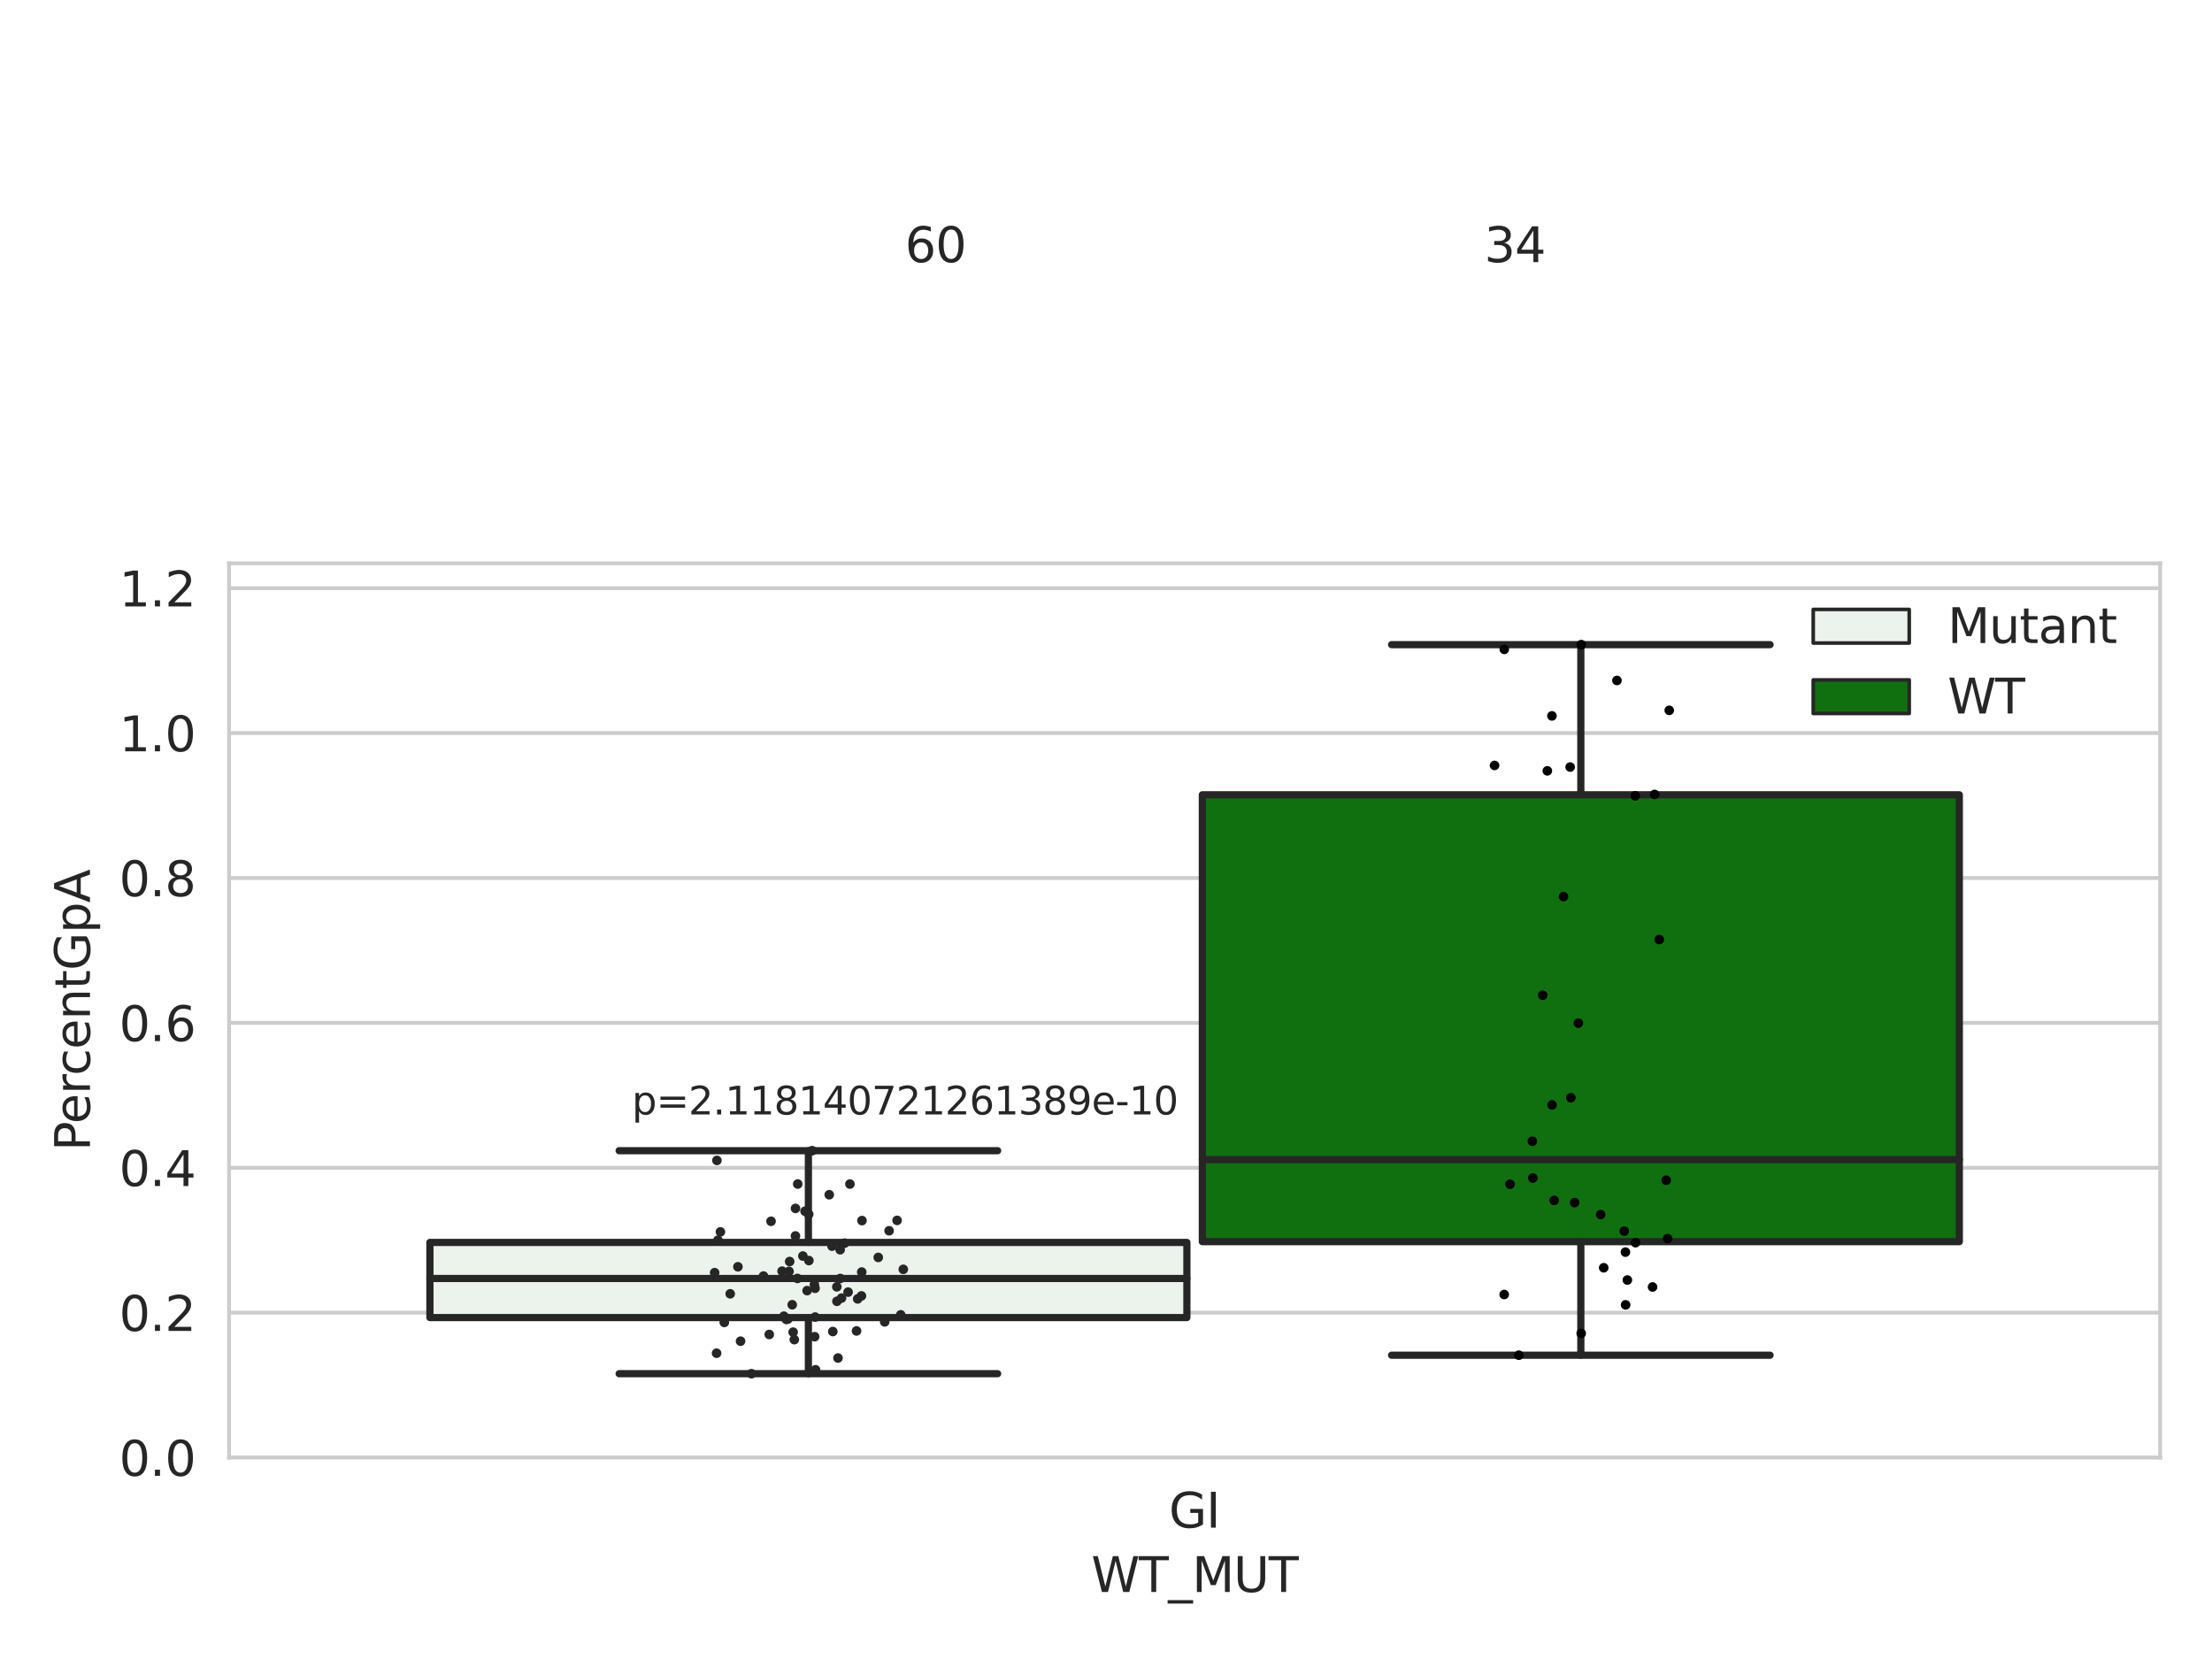 <?xml version="1.0" encoding="utf-8" standalone="no"?>
<!DOCTYPE svg PUBLIC "-//W3C//DTD SVG 1.1//EN"
  "http://www.w3.org/Graphics/SVG/1.1/DTD/svg11.dtd">
<svg xmlns:xlink="http://www.w3.org/1999/xlink" width="460.8pt" height="345.6pt" viewBox="0 0 460.8 345.6" xmlns="http://www.w3.org/2000/svg" version="1.1">
 <defs>
  <style type="text/css">*{stroke-linejoin: round; stroke-linecap: butt}</style>
 </defs>
 <g id="figure_1">
  <g id="patch_1">
   <path d="M 0 345.6 
L 460.8 345.6 
L 460.8 0 
L 0 0 
z
" style="fill: #ffffff"/>
  </g>
  <g id="axes_1">
   <g id="patch_2">
    <path d="M 47.72 303.64 
L 450 303.64 
L 450 117.356 
L 47.72 117.356 
z
" style="fill: #ffffff"/>
   </g>
   <g id="matplotlib.axis_1">
    <g id="xtick_1">
     <g id="text_1">
      <!-- GI -->
      <g style="fill: #262626" transform="translate(243.511 318.238) scale(0.1 -0.1)">
       <defs>
        <path id="DejaVuSans-47" d="M 3809 666 
L 3809 1919 
L 2778 1919 
L 2778 2438 
L 4434 2438 
L 4434 434 
Q 4069 175 3628 42 
Q 3188 -91 2688 -91 
Q 1594 -91 976 548 
Q 359 1188 359 2328 
Q 359 3472 976 4111 
Q 1594 4750 2688 4750 
Q 3144 4750 3555 4637 
Q 3966 4525 4313 4306 
L 4313 3634 
Q 3963 3931 3569 4081 
Q 3175 4231 2741 4231 
Q 1884 4231 1454 3753 
Q 1025 3275 1025 2328 
Q 1025 1384 1454 906 
Q 1884 428 2741 428 
Q 3075 428 3337 486 
Q 3600 544 3809 666 
z
" transform="scale(0.016)"/>
        <path id="DejaVuSans-49" d="M 628 4666 
L 1259 4666 
L 1259 0 
L 628 0 
L 628 4666 
z
" transform="scale(0.016)"/>
       </defs>
       <use xlink:href="#DejaVuSans-47"/>
       <use xlink:href="#DejaVuSans-49" x="77.49"/>
      </g>
     </g>
    </g>
    <g id="text_2">
     <!-- WT_MUT -->
     <g style="fill: #262626" transform="translate(227.335 331.638) scale(0.1 -0.1)">
      <defs>
       <path id="DejaVuSans-57" d="M 213 4666 
L 850 4666 
L 1831 722 
L 2809 4666 
L 3519 4666 
L 4500 722 
L 5478 4666 
L 6119 4666 
L 4947 0 
L 4153 0 
L 3169 4050 
L 2175 0 
L 1381 0 
L 213 4666 
z
" transform="scale(0.016)"/>
       <path id="DejaVuSans-54" d="M -19 4666 
L 3928 4666 
L 3928 4134 
L 2272 4134 
L 2272 0 
L 1638 0 
L 1638 4134 
L -19 4134 
L -19 4666 
z
" transform="scale(0.016)"/>
       <path id="DejaVuSans-5f" d="M 3263 -1063 
L 3263 -1509 
L -63 -1509 
L -63 -1063 
L 3263 -1063 
z
" transform="scale(0.016)"/>
       <path id="DejaVuSans-4d" d="M 628 4666 
L 1569 4666 
L 2759 1491 
L 3956 4666 
L 4897 4666 
L 4897 0 
L 4281 0 
L 4281 4097 
L 3078 897 
L 2444 897 
L 1241 4097 
L 1241 0 
L 628 0 
L 628 4666 
z
" transform="scale(0.016)"/>
       <path id="DejaVuSans-55" d="M 556 4666 
L 1191 4666 
L 1191 1831 
Q 1191 1081 1462 751 
Q 1734 422 2344 422 
Q 2950 422 3222 751 
Q 3494 1081 3494 1831 
L 3494 4666 
L 4128 4666 
L 4128 1753 
Q 4128 841 3676 375 
Q 3225 -91 2344 -91 
Q 1459 -91 1007 375 
Q 556 841 556 1753 
L 556 4666 
z
" transform="scale(0.016)"/>
      </defs>
      <use xlink:href="#DejaVuSans-57"/>
      <use xlink:href="#DejaVuSans-54" x="98.877"/>
      <use xlink:href="#DejaVuSans-5f" x="159.961"/>
      <use xlink:href="#DejaVuSans-4d" x="209.961"/>
      <use xlink:href="#DejaVuSans-55" x="296.24"/>
      <use xlink:href="#DejaVuSans-54" x="369.434"/>
     </g>
    </g>
   </g>
   <g id="matplotlib.axis_2">
    <g id="ytick_1">
     <g id="line2d_1">
      <path d="M 47.72 303.64 
L 450 303.64 
" clip-path="url(#p2ef8674135)" style="fill: none; stroke: #cccccc; stroke-width: 0.8; stroke-linecap: round"/>
     </g>
     <g id="text_3">
      <!-- 0.0 -->
      <g style="fill: #262626" transform="translate(24.817 307.439) scale(0.1 -0.1)">
       <defs>
        <path id="DejaVuSans-30" d="M 2034 4250 
Q 1547 4250 1301 3770 
Q 1056 3291 1056 2328 
Q 1056 1369 1301 889 
Q 1547 409 2034 409 
Q 2525 409 2770 889 
Q 3016 1369 3016 2328 
Q 3016 3291 2770 3770 
Q 2525 4250 2034 4250 
z
M 2034 4750 
Q 2819 4750 3233 4129 
Q 3647 3509 3647 2328 
Q 3647 1150 3233 529 
Q 2819 -91 2034 -91 
Q 1250 -91 836 529 
Q 422 1150 422 2328 
Q 422 3509 836 4129 
Q 1250 4750 2034 4750 
z
" transform="scale(0.016)"/>
        <path id="DejaVuSans-2e" d="M 684 794 
L 1344 794 
L 1344 0 
L 684 0 
L 684 794 
z
" transform="scale(0.016)"/>
       </defs>
       <use xlink:href="#DejaVuSans-30"/>
       <use xlink:href="#DejaVuSans-2e" x="63.623"/>
       <use xlink:href="#DejaVuSans-30" x="95.41"/>
      </g>
     </g>
    </g>
    <g id="ytick_2">
     <g id="line2d_2">
      <path d="M 47.72 273.455 
L 450 273.455 
" clip-path="url(#p2ef8674135)" style="fill: none; stroke: #cccccc; stroke-width: 0.8; stroke-linecap: round"/>
     </g>
     <g id="text_4">
      <!-- 0.2 -->
      <g style="fill: #262626" transform="translate(24.817 277.254) scale(0.1 -0.1)">
       <defs>
        <path id="DejaVuSans-32" d="M 1228 531 
L 3431 531 
L 3431 0 
L 469 0 
L 469 531 
Q 828 903 1448 1529 
Q 2069 2156 2228 2338 
Q 2531 2678 2651 2914 
Q 2772 3150 2772 3378 
Q 2772 3750 2511 3984 
Q 2250 4219 1831 4219 
Q 1534 4219 1204 4116 
Q 875 4013 500 3803 
L 500 4441 
Q 881 4594 1212 4672 
Q 1544 4750 1819 4750 
Q 2544 4750 2975 4387 
Q 3406 4025 3406 3419 
Q 3406 3131 3298 2873 
Q 3191 2616 2906 2266 
Q 2828 2175 2409 1742 
Q 1991 1309 1228 531 
z
" transform="scale(0.016)"/>
       </defs>
       <use xlink:href="#DejaVuSans-30"/>
       <use xlink:href="#DejaVuSans-2e" x="63.623"/>
       <use xlink:href="#DejaVuSans-32" x="95.41"/>
      </g>
     </g>
    </g>
    <g id="ytick_3">
     <g id="line2d_3">
      <path d="M 47.72 243.269 
L 450 243.269 
" clip-path="url(#p2ef8674135)" style="fill: none; stroke: #cccccc; stroke-width: 0.8; stroke-linecap: round"/>
     </g>
     <g id="text_5">
      <!-- 0.4 -->
      <g style="fill: #262626" transform="translate(24.817 247.069) scale(0.1 -0.1)">
       <defs>
        <path id="DejaVuSans-34" d="M 2419 4116 
L 825 1625 
L 2419 1625 
L 2419 4116 
z
M 2253 4666 
L 3047 4666 
L 3047 1625 
L 3713 1625 
L 3713 1100 
L 3047 1100 
L 3047 0 
L 2419 0 
L 2419 1100 
L 313 1100 
L 313 1709 
L 2253 4666 
z
" transform="scale(0.016)"/>
       </defs>
       <use xlink:href="#DejaVuSans-30"/>
       <use xlink:href="#DejaVuSans-2e" x="63.623"/>
       <use xlink:href="#DejaVuSans-34" x="95.41"/>
      </g>
     </g>
    </g>
    <g id="ytick_4">
     <g id="line2d_4">
      <path d="M 47.72 213.084 
L 450 213.084 
" clip-path="url(#p2ef8674135)" style="fill: none; stroke: #cccccc; stroke-width: 0.8; stroke-linecap: round"/>
     </g>
     <g id="text_6">
      <!-- 0.6 -->
      <g style="fill: #262626" transform="translate(24.817 216.883) scale(0.1 -0.1)">
       <defs>
        <path id="DejaVuSans-36" d="M 2113 2584 
Q 1688 2584 1439 2293 
Q 1191 2003 1191 1497 
Q 1191 994 1439 701 
Q 1688 409 2113 409 
Q 2538 409 2786 701 
Q 3034 994 3034 1497 
Q 3034 2003 2786 2293 
Q 2538 2584 2113 2584 
z
M 3366 4563 
L 3366 3988 
Q 3128 4100 2886 4159 
Q 2644 4219 2406 4219 
Q 1781 4219 1451 3797 
Q 1122 3375 1075 2522 
Q 1259 2794 1537 2939 
Q 1816 3084 2150 3084 
Q 2853 3084 3261 2657 
Q 3669 2231 3669 1497 
Q 3669 778 3244 343 
Q 2819 -91 2113 -91 
Q 1303 -91 875 529 
Q 447 1150 447 2328 
Q 447 3434 972 4092 
Q 1497 4750 2381 4750 
Q 2619 4750 2861 4703 
Q 3103 4656 3366 4563 
z
" transform="scale(0.016)"/>
       </defs>
       <use xlink:href="#DejaVuSans-30"/>
       <use xlink:href="#DejaVuSans-2e" x="63.623"/>
       <use xlink:href="#DejaVuSans-36" x="95.41"/>
      </g>
     </g>
    </g>
    <g id="ytick_5">
     <g id="line2d_5">
      <path d="M 47.72 182.899 
L 450 182.899 
" clip-path="url(#p2ef8674135)" style="fill: none; stroke: #cccccc; stroke-width: 0.8; stroke-linecap: round"/>
     </g>
     <g id="text_7">
      <!-- 0.8 -->
      <g style="fill: #262626" transform="translate(24.817 186.698) scale(0.1 -0.1)">
       <defs>
        <path id="DejaVuSans-38" d="M 2034 2216 
Q 1584 2216 1326 1975 
Q 1069 1734 1069 1313 
Q 1069 891 1326 650 
Q 1584 409 2034 409 
Q 2484 409 2743 651 
Q 3003 894 3003 1313 
Q 3003 1734 2745 1975 
Q 2488 2216 2034 2216 
z
M 1403 2484 
Q 997 2584 770 2862 
Q 544 3141 544 3541 
Q 544 4100 942 4425 
Q 1341 4750 2034 4750 
Q 2731 4750 3128 4425 
Q 3525 4100 3525 3541 
Q 3525 3141 3298 2862 
Q 3072 2584 2669 2484 
Q 3125 2378 3379 2068 
Q 3634 1759 3634 1313 
Q 3634 634 3220 271 
Q 2806 -91 2034 -91 
Q 1263 -91 848 271 
Q 434 634 434 1313 
Q 434 1759 690 2068 
Q 947 2378 1403 2484 
z
M 1172 3481 
Q 1172 3119 1398 2916 
Q 1625 2713 2034 2713 
Q 2441 2713 2670 2916 
Q 2900 3119 2900 3481 
Q 2900 3844 2670 4047 
Q 2441 4250 2034 4250 
Q 1625 4250 1398 4047 
Q 1172 3844 1172 3481 
z
" transform="scale(0.016)"/>
       </defs>
       <use xlink:href="#DejaVuSans-30"/>
       <use xlink:href="#DejaVuSans-2e" x="63.623"/>
       <use xlink:href="#DejaVuSans-38" x="95.41"/>
      </g>
     </g>
    </g>
    <g id="ytick_6">
     <g id="line2d_6">
      <path d="M 47.72 152.713 
L 450 152.713 
" clip-path="url(#p2ef8674135)" style="fill: none; stroke: #cccccc; stroke-width: 0.8; stroke-linecap: round"/>
     </g>
     <g id="text_8">
      <!-- 1.0 -->
      <g style="fill: #262626" transform="translate(24.817 156.513) scale(0.1 -0.1)">
       <defs>
        <path id="DejaVuSans-31" d="M 794 531 
L 1825 531 
L 1825 4091 
L 703 3866 
L 703 4441 
L 1819 4666 
L 2450 4666 
L 2450 531 
L 3481 531 
L 3481 0 
L 794 0 
L 794 531 
z
" transform="scale(0.016)"/>
       </defs>
       <use xlink:href="#DejaVuSans-31"/>
       <use xlink:href="#DejaVuSans-2e" x="63.623"/>
       <use xlink:href="#DejaVuSans-30" x="95.41"/>
      </g>
     </g>
    </g>
    <g id="ytick_7">
     <g id="line2d_7">
      <path d="M 47.72 122.528 
L 450 122.528 
" clip-path="url(#p2ef8674135)" style="fill: none; stroke: #cccccc; stroke-width: 0.8; stroke-linecap: round"/>
     </g>
     <g id="text_9">
      <!-- 1.2 -->
      <g style="fill: #262626" transform="translate(24.817 126.327) scale(0.1 -0.1)">
       <use xlink:href="#DejaVuSans-31"/>
       <use xlink:href="#DejaVuSans-2e" x="63.623"/>
       <use xlink:href="#DejaVuSans-32" x="95.41"/>
      </g>
     </g>
    </g>
    <g id="text_10">
     <!-- PercentGpA -->
     <g style="fill: #262626" transform="translate(18.737 239.775) rotate(-90) scale(0.1 -0.1)">
      <defs>
       <path id="DejaVuSans-50" d="M 1259 4147 
L 1259 2394 
L 2053 2394 
Q 2494 2394 2734 2622 
Q 2975 2850 2975 3272 
Q 2975 3691 2734 3919 
Q 2494 4147 2053 4147 
L 1259 4147 
z
M 628 4666 
L 2053 4666 
Q 2838 4666 3239 4311 
Q 3641 3956 3641 3272 
Q 3641 2581 3239 2228 
Q 2838 1875 2053 1875 
L 1259 1875 
L 1259 0 
L 628 0 
L 628 4666 
z
" transform="scale(0.016)"/>
       <path id="DejaVuSans-65" d="M 3597 1894 
L 3597 1613 
L 953 1613 
Q 991 1019 1311 708 
Q 1631 397 2203 397 
Q 2534 397 2845 478 
Q 3156 559 3463 722 
L 3463 178 
Q 3153 47 2828 -22 
Q 2503 -91 2169 -91 
Q 1331 -91 842 396 
Q 353 884 353 1716 
Q 353 2575 817 3079 
Q 1281 3584 2069 3584 
Q 2775 3584 3186 3129 
Q 3597 2675 3597 1894 
z
M 3022 2063 
Q 3016 2534 2758 2815 
Q 2500 3097 2075 3097 
Q 1594 3097 1305 2825 
Q 1016 2553 972 2059 
L 3022 2063 
z
" transform="scale(0.016)"/>
       <path id="DejaVuSans-72" d="M 2631 2963 
Q 2534 3019 2420 3045 
Q 2306 3072 2169 3072 
Q 1681 3072 1420 2755 
Q 1159 2438 1159 1844 
L 1159 0 
L 581 0 
L 581 3500 
L 1159 3500 
L 1159 2956 
Q 1341 3275 1631 3429 
Q 1922 3584 2338 3584 
Q 2397 3584 2469 3576 
Q 2541 3569 2628 3553 
L 2631 2963 
z
" transform="scale(0.016)"/>
       <path id="DejaVuSans-63" d="M 3122 3366 
L 3122 2828 
Q 2878 2963 2633 3030 
Q 2388 3097 2138 3097 
Q 1578 3097 1268 2742 
Q 959 2388 959 1747 
Q 959 1106 1268 751 
Q 1578 397 2138 397 
Q 2388 397 2633 464 
Q 2878 531 3122 666 
L 3122 134 
Q 2881 22 2623 -34 
Q 2366 -91 2075 -91 
Q 1284 -91 818 406 
Q 353 903 353 1747 
Q 353 2603 823 3093 
Q 1294 3584 2113 3584 
Q 2378 3584 2631 3529 
Q 2884 3475 3122 3366 
z
" transform="scale(0.016)"/>
       <path id="DejaVuSans-6e" d="M 3513 2113 
L 3513 0 
L 2938 0 
L 2938 2094 
Q 2938 2591 2744 2837 
Q 2550 3084 2163 3084 
Q 1697 3084 1428 2787 
Q 1159 2491 1159 1978 
L 1159 0 
L 581 0 
L 581 3500 
L 1159 3500 
L 1159 2956 
Q 1366 3272 1645 3428 
Q 1925 3584 2291 3584 
Q 2894 3584 3203 3211 
Q 3513 2838 3513 2113 
z
" transform="scale(0.016)"/>
       <path id="DejaVuSans-74" d="M 1172 4494 
L 1172 3500 
L 2356 3500 
L 2356 3053 
L 1172 3053 
L 1172 1153 
Q 1172 725 1289 603 
Q 1406 481 1766 481 
L 2356 481 
L 2356 0 
L 1766 0 
Q 1100 0 847 248 
Q 594 497 594 1153 
L 594 3053 
L 172 3053 
L 172 3500 
L 594 3500 
L 594 4494 
L 1172 4494 
z
" transform="scale(0.016)"/>
       <path id="DejaVuSans-70" d="M 1159 525 
L 1159 -1331 
L 581 -1331 
L 581 3500 
L 1159 3500 
L 1159 2969 
Q 1341 3281 1617 3432 
Q 1894 3584 2278 3584 
Q 2916 3584 3314 3078 
Q 3713 2572 3713 1747 
Q 3713 922 3314 415 
Q 2916 -91 2278 -91 
Q 1894 -91 1617 61 
Q 1341 213 1159 525 
z
M 3116 1747 
Q 3116 2381 2855 2742 
Q 2594 3103 2138 3103 
Q 1681 3103 1420 2742 
Q 1159 2381 1159 1747 
Q 1159 1113 1420 752 
Q 1681 391 2138 391 
Q 2594 391 2855 752 
Q 3116 1113 3116 1747 
z
" transform="scale(0.016)"/>
       <path id="DejaVuSans-41" d="M 2188 4044 
L 1331 1722 
L 3047 1722 
L 2188 4044 
z
M 1831 4666 
L 2547 4666 
L 4325 0 
L 3669 0 
L 3244 1197 
L 1141 1197 
L 716 0 
L 50 0 
L 1831 4666 
z
" transform="scale(0.016)"/>
      </defs>
      <use xlink:href="#DejaVuSans-50"/>
      <use xlink:href="#DejaVuSans-65" x="56.678"/>
      <use xlink:href="#DejaVuSans-72" x="118.201"/>
      <use xlink:href="#DejaVuSans-63" x="157.064"/>
      <use xlink:href="#DejaVuSans-65" x="212.045"/>
      <use xlink:href="#DejaVuSans-6e" x="273.568"/>
      <use xlink:href="#DejaVuSans-74" x="336.947"/>
      <use xlink:href="#DejaVuSans-47" x="376.156"/>
      <use xlink:href="#DejaVuSans-70" x="453.646"/>
      <use xlink:href="#DejaVuSans-41" x="517.123"/>
     </g>
    </g>
   </g>
   <g id="patch_3">
    <path d="M 89.557 274.473 
L 247.251 274.473 
L 247.251 258.817 
L 89.557 258.817 
L 89.557 274.473 
z
" clip-path="url(#p2ef8674135)" style="fill: #ecf2ec; stroke: #262626; stroke-width: 1.5; stroke-linejoin: miter"/>
   </g>
   <g id="patch_4">
    <path d="M 250.469 258.661 
L 408.163 258.661 
L 408.163 165.569 
L 250.469 165.569 
L 250.469 258.661 
z
" clip-path="url(#p2ef8674135)" style="fill: #107010; stroke: #262626; stroke-width: 1.5; stroke-linejoin: miter"/>
   </g>
   <g id="patch_5">
    <path d="M 248.86 303.64 
L 248.86 303.64 
L 248.86 303.64 
L 248.86 303.64 
z
" clip-path="url(#p2ef8674135)" style="fill: #ecf2ec; stroke: #262626; stroke-width: 0.75; stroke-linejoin: miter"/>
   </g>
   <g id="patch_6">
    <path d="M 248.86 303.64 
L 248.86 303.64 
L 248.86 303.64 
L 248.86 303.64 
z
" clip-path="url(#p2ef8674135)" style="fill: #107010; stroke: #262626; stroke-width: 0.75; stroke-linejoin: miter"/>
   </g>
   <g id="PathCollection_1"/>
   <g id="PathCollection_2"/>
   <g id="line2d_8">
    <path d="M 168.404 274.473 
L 168.404 286.168 
" clip-path="url(#p2ef8674135)" style="fill: none; stroke: #262626; stroke-width: 1.5; stroke-linecap: round"/>
   </g>
   <g id="line2d_9">
    <path d="M 168.404 258.817 
L 168.404 239.709 
" clip-path="url(#p2ef8674135)" style="fill: none; stroke: #262626; stroke-width: 1.5; stroke-linecap: round"/>
   </g>
   <g id="line2d_10">
    <path d="M 128.981 286.168 
L 207.827 286.168 
" clip-path="url(#p2ef8674135)" style="fill: none; stroke: #262626; stroke-width: 1.5; stroke-linecap: round"/>
   </g>
   <g id="line2d_11">
    <path d="M 128.981 239.709 
L 207.827 239.709 
" clip-path="url(#p2ef8674135)" style="fill: none; stroke: #262626; stroke-width: 1.5; stroke-linecap: round"/>
   </g>
   <g id="line2d_12"/>
   <g id="line2d_13">
    <path d="M 329.316 258.661 
L 329.316 282.315 
" clip-path="url(#p2ef8674135)" style="fill: none; stroke: #262626; stroke-width: 1.5; stroke-linecap: round"/>
   </g>
   <g id="line2d_14">
    <path d="M 329.316 165.569 
L 329.316 134.291 
" clip-path="url(#p2ef8674135)" style="fill: none; stroke: #262626; stroke-width: 1.5; stroke-linecap: round"/>
   </g>
   <g id="line2d_15">
    <path d="M 289.893 282.315 
L 368.739 282.315 
" clip-path="url(#p2ef8674135)" style="fill: none; stroke: #262626; stroke-width: 1.5; stroke-linecap: round"/>
   </g>
   <g id="line2d_16">
    <path d="M 289.893 134.291 
L 368.739 134.291 
" clip-path="url(#p2ef8674135)" style="fill: none; stroke: #262626; stroke-width: 1.5; stroke-linecap: round"/>
   </g>
   <g id="line2d_17"/>
   <g id="line2d_18">
    <path d="M 89.557 266.326 
L 247.251 266.326 
" clip-path="url(#p2ef8674135)" style="fill: none; stroke: #262626; stroke-width: 1.5; stroke-linecap: round"/>
   </g>
   <g id="line2d_19">
    <path d="M 250.469 241.569 
L 408.163 241.569 
" clip-path="url(#p2ef8674135)" style="fill: none; stroke: #262626; stroke-width: 1.5; stroke-linecap: round"/>
   </g>
   <g id="patch_7">
    <path d="M 47.72 303.64 
L 47.72 117.356 
" style="fill: none; stroke: #cccccc; stroke-width: 0.8; stroke-linejoin: miter; stroke-linecap: square"/>
   </g>
   <g id="patch_8">
    <path d="M 450 303.64 
L 450 117.356 
" style="fill: none; stroke: #cccccc; stroke-width: 0.8; stroke-linejoin: miter; stroke-linecap: square"/>
   </g>
   <g id="patch_9">
    <path d="M 47.72 303.64 
L 450 303.64 
" style="fill: none; stroke: #cccccc; stroke-width: 0.8; stroke-linejoin: miter; stroke-linecap: square"/>
   </g>
   <g id="patch_10">
    <path d="M 47.72 117.356 
L 450 117.356 
" style="fill: none; stroke: #cccccc; stroke-width: 0.8; stroke-linejoin: miter; stroke-linecap: square"/>
   </g>
   <g id="PathCollection_3">
    <defs>
     <path id="C0_0_28640e7d47" d="M 0 1 
C 0.265 1 0.52 0.895 0.707 0.707 
C 0.895 0.52 1 0.265 1 -0 
C 1 -0.265 0.895 -0.52 0.707 -0.707 
C 0.52 -0.895 0.265 -1 0 -1 
C -0.265 -1 -0.52 -0.895 -0.707 -0.707 
C -0.895 -0.52 -1 -0.265 -1 0 
C -1 0.265 -0.895 0.52 -0.707 0.707 
C -0.52 0.895 -0.265 1 0 1 
z
"/>
    </defs>
    <g clip-path="url(#p2ef8674135)">
     <use xlink:href="#C0_0_28640e7d47" x="164.134" y="274.784" style="fill: #262626"/>
    </g>
    <g clip-path="url(#p2ef8674135)">
     <use xlink:href="#C0_0_28640e7d47" x="149.279" y="281.901" style="fill: #262626"/>
    </g>
    <g clip-path="url(#p2ef8674135)">
     <use xlink:href="#C0_0_28640e7d47" x="176.674" y="269.172" style="fill: #262626"/>
    </g>
    <g clip-path="url(#p2ef8674135)">
     <use xlink:href="#C0_0_28640e7d47" x="165.47" y="279.069" style="fill: #262626"/>
    </g>
    <g clip-path="url(#p2ef8674135)">
     <use xlink:href="#C0_0_28640e7d47" x="172.747" y="248.888" style="fill: #262626"/>
    </g>
    <g clip-path="url(#p2ef8674135)">
     <use xlink:href="#C0_0_28640e7d47" x="178.672" y="270.585" style="fill: #262626"/>
    </g>
    <g clip-path="url(#p2ef8674135)">
     <use xlink:href="#C0_0_28640e7d47" x="167.712" y="252.322" style="fill: #262626"/>
    </g>
    <g clip-path="url(#p2ef8674135)">
     <use xlink:href="#C0_0_28640e7d47" x="178.437" y="277.259" style="fill: #262626"/>
    </g>
    <g clip-path="url(#p2ef8674135)">
     <use xlink:href="#C0_0_28640e7d47" x="160.25" y="277.993" style="fill: #262626"/>
    </g>
    <g clip-path="url(#p2ef8674135)">
     <use xlink:href="#C0_0_28640e7d47" x="174.324" y="268.072" style="fill: #262626"/>
    </g>
    <g clip-path="url(#p2ef8674135)">
     <use xlink:href="#C0_0_28640e7d47" x="150.887" y="275.487" style="fill: #262626"/>
    </g>
    <g clip-path="url(#p2ef8674135)">
     <use xlink:href="#C0_0_28640e7d47" x="167.254" y="261.654" style="fill: #262626"/>
    </g>
    <g clip-path="url(#p2ef8674135)">
     <use xlink:href="#C0_0_28640e7d47" x="163.807" y="274.861" style="fill: #262626"/>
    </g>
    <g clip-path="url(#p2ef8674135)">
     <use xlink:href="#C0_0_28640e7d47" x="153.721" y="263.892" style="fill: #262626"/>
    </g>
    <g clip-path="url(#p2ef8674135)">
     <use xlink:href="#C0_0_28640e7d47" x="186.877" y="254.228" style="fill: #262626"/>
    </g>
    <g clip-path="url(#p2ef8674135)">
     <use xlink:href="#C0_0_28640e7d47" x="169.808" y="274.369" style="fill: #262626"/>
    </g>
    <g clip-path="url(#p2ef8674135)">
     <use xlink:href="#C0_0_28640e7d47" x="149.563" y="258.359" style="fill: #262626"/>
    </g>
    <g clip-path="url(#p2ef8674135)">
     <use xlink:href="#C0_0_28640e7d47" x="148.875" y="265.122" style="fill: #262626"/>
    </g>
    <g clip-path="url(#p2ef8674135)">
     <use xlink:href="#C0_0_28640e7d47" x="179.514" y="264.991" style="fill: #262626"/>
    </g>
    <g clip-path="url(#p2ef8674135)">
     <use xlink:href="#C0_0_28640e7d47" x="187.639" y="273.903" style="fill: #262626"/>
    </g>
    <g clip-path="url(#p2ef8674135)">
     <use xlink:href="#C0_0_28640e7d47" x="168.469" y="252.953" style="fill: #262626"/>
    </g>
    <g clip-path="url(#p2ef8674135)">
     <use xlink:href="#C0_0_28640e7d47" x="159.049" y="265.823" style="fill: #262626"/>
    </g>
    <g clip-path="url(#p2ef8674135)">
     <use xlink:href="#C0_0_28640e7d47" x="174.349" y="271.084" style="fill: #262626"/>
    </g>
    <g clip-path="url(#p2ef8674135)">
     <use xlink:href="#C0_0_28640e7d47" x="169.184" y="239.709" style="fill: #262626"/>
    </g>
    <g clip-path="url(#p2ef8674135)">
     <use xlink:href="#C0_0_28640e7d47" x="179.456" y="269.963" style="fill: #262626"/>
    </g>
    <g clip-path="url(#p2ef8674135)">
     <use xlink:href="#C0_0_28640e7d47" x="156.54" y="286.168" style="fill: #262626"/>
    </g>
    <g clip-path="url(#p2ef8674135)">
     <use xlink:href="#C0_0_28640e7d47" x="185.216" y="256.388" style="fill: #262626"/>
    </g>
    <g clip-path="url(#p2ef8674135)">
     <use xlink:href="#C0_0_28640e7d47" x="165.707" y="257.472" style="fill: #262626"/>
    </g>
    <g clip-path="url(#p2ef8674135)">
     <use xlink:href="#C0_0_28640e7d47" x="175.949" y="258.97" style="fill: #262626"/>
    </g>
    <g clip-path="url(#p2ef8674135)">
     <use xlink:href="#C0_0_28640e7d47" x="182.958" y="261.941" style="fill: #262626"/>
    </g>
    <g clip-path="url(#p2ef8674135)">
     <use xlink:href="#C0_0_28640e7d47" x="168.504" y="262.6" style="fill: #262626"/>
    </g>
    <g clip-path="url(#p2ef8674135)">
     <use xlink:href="#C0_0_28640e7d47" x="164.498" y="262.799" style="fill: #262626"/>
    </g>
    <g clip-path="url(#p2ef8674135)">
     <use xlink:href="#C0_0_28640e7d47" x="184.298" y="275.373" style="fill: #262626"/>
    </g>
    <g clip-path="url(#p2ef8674135)">
     <use xlink:href="#C0_0_28640e7d47" x="175.017" y="260.344" style="fill: #262626"/>
    </g>
    <g clip-path="url(#p2ef8674135)">
     <use xlink:href="#C0_0_28640e7d47" x="169.654" y="267.625" style="fill: #262626"/>
    </g>
    <g clip-path="url(#p2ef8674135)">
     <use xlink:href="#C0_0_28640e7d47" x="163.298" y="274.188" style="fill: #262626"/>
    </g>
    <g clip-path="url(#p2ef8674135)">
     <use xlink:href="#C0_0_28640e7d47" x="169.704" y="278.457" style="fill: #262626"/>
    </g>
    <g clip-path="url(#p2ef8674135)">
     <use xlink:href="#C0_0_28640e7d47" x="150.074" y="256.625" style="fill: #262626"/>
    </g>
    <g clip-path="url(#p2ef8674135)">
     <use xlink:href="#C0_0_28640e7d47" x="149.347" y="241.735" style="fill: #262626"/>
    </g>
    <g clip-path="url(#p2ef8674135)">
     <use xlink:href="#C0_0_28640e7d47" x="165.034" y="271.803" style="fill: #262626"/>
    </g>
    <g clip-path="url(#p2ef8674135)">
     <use xlink:href="#C0_0_28640e7d47" x="169.791" y="268.373" style="fill: #262626"/>
    </g>
    <g clip-path="url(#p2ef8674135)">
     <use xlink:href="#C0_0_28640e7d47" x="179.567" y="254.273" style="fill: #262626"/>
    </g>
    <g clip-path="url(#p2ef8674135)">
     <use xlink:href="#C0_0_28640e7d47" x="174.569" y="282.899" style="fill: #262626"/>
    </g>
    <g clip-path="url(#p2ef8674135)">
     <use xlink:href="#C0_0_28640e7d47" x="166.182" y="246.65" style="fill: #262626"/>
    </g>
    <g clip-path="url(#p2ef8674135)">
     <use xlink:href="#C0_0_28640e7d47" x="165.226" y="277.511" style="fill: #262626"/>
    </g>
    <g clip-path="url(#p2ef8674135)">
     <use xlink:href="#C0_0_28640e7d47" x="165.716" y="251.734" style="fill: #262626"/>
    </g>
    <g clip-path="url(#p2ef8674135)">
     <use xlink:href="#C0_0_28640e7d47" x="173.491" y="277.386" style="fill: #262626"/>
    </g>
    <g clip-path="url(#p2ef8674135)">
     <use xlink:href="#C0_0_28640e7d47" x="177.055" y="246.661" style="fill: #262626"/>
    </g>
    <g clip-path="url(#p2ef8674135)">
     <use xlink:href="#C0_0_28640e7d47" x="188.174" y="264.428" style="fill: #262626"/>
    </g>
    <g clip-path="url(#p2ef8674135)">
     <use xlink:href="#C0_0_28640e7d47" x="168.135" y="268.859" style="fill: #262626"/>
    </g>
    <g clip-path="url(#p2ef8674135)">
     <use xlink:href="#C0_0_28640e7d47" x="154.273" y="279.393" style="fill: #262626"/>
    </g>
    <g clip-path="url(#p2ef8674135)">
     <use xlink:href="#C0_0_28640e7d47" x="175.306" y="270.416" style="fill: #262626"/>
    </g>
    <g clip-path="url(#p2ef8674135)">
     <use xlink:href="#C0_0_28640e7d47" x="169.894" y="285.353" style="fill: #262626"/>
    </g>
    <g clip-path="url(#p2ef8674135)">
     <use xlink:href="#C0_0_28640e7d47" x="160.622" y="254.414" style="fill: #262626"/>
    </g>
    <g clip-path="url(#p2ef8674135)">
     <use xlink:href="#C0_0_28640e7d47" x="162.919" y="264.803" style="fill: #262626"/>
    </g>
    <g clip-path="url(#p2ef8674135)">
     <use xlink:href="#C0_0_28640e7d47" x="166.12" y="266.323" style="fill: #262626"/>
    </g>
    <g clip-path="url(#p2ef8674135)">
     <use xlink:href="#C0_0_28640e7d47" x="173.329" y="259.599" style="fill: #262626"/>
    </g>
    <g clip-path="url(#p2ef8674135)">
     <use xlink:href="#C0_0_28640e7d47" x="152.116" y="269.523" style="fill: #262626"/>
    </g>
    <g clip-path="url(#p2ef8674135)">
     <use xlink:href="#C0_0_28640e7d47" x="175.04" y="266.329" style="fill: #262626"/>
    </g>
    <g clip-path="url(#p2ef8674135)">
     <use xlink:href="#C0_0_28640e7d47" x="164.37" y="264.854" style="fill: #262626"/>
    </g>
   </g>
   <g id="PathCollection_4">
    <defs>
     <path id="C1_0_f320c2bcdc" d="M 0 1 
C 0.265 1 0.52 0.895 0.707 0.707 
C 0.895 0.52 1 0.265 1 -0 
C 1 -0.265 0.895 -0.52 0.707 -0.707 
C 0.52 -0.895 0.265 -1 0 -1 
C -0.265 -1 -0.52 -0.895 -0.707 -0.707 
C -0.895 -0.52 -1 -0.265 -1 0 
C -1 0.265 -0.895 0.52 -0.707 0.707 
C -0.52 0.895 -0.265 1 0 1 
z
"/>
    </defs>
    <g clip-path="url(#p2ef8674135)">
     <use xlink:href="#C1_0_f320c2bcdc" x="338.644" y="271.827"/>
    </g>
    <g clip-path="url(#p2ef8674135)">
     <use xlink:href="#C1_0_f320c2bcdc" x="328.802" y="213.142"/>
    </g>
    <g clip-path="url(#p2ef8674135)">
     <use xlink:href="#C1_0_f320c2bcdc" x="321.375" y="207.325"/>
    </g>
    <g clip-path="url(#p2ef8674135)">
     <use xlink:href="#C1_0_f320c2bcdc" x="338.353" y="256.462"/>
    </g>
    <g clip-path="url(#p2ef8674135)">
     <use xlink:href="#C1_0_f320c2bcdc" x="314.568" y="246.694"/>
    </g>
    <g clip-path="url(#p2ef8674135)">
     <use xlink:href="#C1_0_f320c2bcdc" x="329.391" y="277.771"/>
    </g>
    <g clip-path="url(#p2ef8674135)">
     <use xlink:href="#C1_0_f320c2bcdc" x="316.393" y="282.315"/>
    </g>
    <g clip-path="url(#p2ef8674135)">
     <use xlink:href="#C1_0_f320c2bcdc" x="327.24" y="228.67"/>
    </g>
    <g clip-path="url(#p2ef8674135)">
     <use xlink:href="#C1_0_f320c2bcdc" x="319.218" y="237.737"/>
    </g>
    <g clip-path="url(#p2ef8674135)">
     <use xlink:href="#C1_0_f320c2bcdc" x="338.607" y="260.841"/>
    </g>
    <g clip-path="url(#p2ef8674135)">
     <use xlink:href="#C1_0_f320c2bcdc" x="313.351" y="269.669"/>
    </g>
    <g clip-path="url(#p2ef8674135)">
     <use xlink:href="#C1_0_f320c2bcdc" x="328.025" y="250.527"/>
    </g>
    <g clip-path="url(#p2ef8674135)">
     <use xlink:href="#C1_0_f320c2bcdc" x="334.082" y="264.099"/>
    </g>
    <g clip-path="url(#p2ef8674135)">
     <use xlink:href="#C1_0_f320c2bcdc" x="327.09" y="159.791"/>
    </g>
    <g clip-path="url(#p2ef8674135)">
     <use xlink:href="#C1_0_f320c2bcdc" x="347.736" y="147.979"/>
    </g>
    <g clip-path="url(#p2ef8674135)">
     <use xlink:href="#C1_0_f320c2bcdc" x="322.341" y="160.585"/>
    </g>
    <g clip-path="url(#p2ef8674135)">
     <use xlink:href="#C1_0_f320c2bcdc" x="344.68" y="165.499"/>
    </g>
    <g clip-path="url(#p2ef8674135)">
     <use xlink:href="#C1_0_f320c2bcdc" x="336.84" y="141.752"/>
    </g>
    <g clip-path="url(#p2ef8674135)">
     <use xlink:href="#C1_0_f320c2bcdc" x="339.013" y="266.653"/>
    </g>
    <g clip-path="url(#p2ef8674135)">
     <use xlink:href="#C1_0_f320c2bcdc" x="333.445" y="253.011"/>
    </g>
    <g clip-path="url(#p2ef8674135)">
     <use xlink:href="#C1_0_f320c2bcdc" x="344.262" y="268.102"/>
    </g>
    <g clip-path="url(#p2ef8674135)">
     <use xlink:href="#C1_0_f320c2bcdc" x="340.646" y="165.779"/>
    </g>
    <g clip-path="url(#p2ef8674135)">
     <use xlink:href="#C1_0_f320c2bcdc" x="347.393" y="258.021"/>
    </g>
    <g clip-path="url(#p2ef8674135)">
     <use xlink:href="#C1_0_f320c2bcdc" x="323.763" y="250.065"/>
    </g>
    <g clip-path="url(#p2ef8674135)">
     <use xlink:href="#C1_0_f320c2bcdc" x="340.719" y="258.874"/>
    </g>
    <g clip-path="url(#p2ef8674135)">
     <use xlink:href="#C1_0_f320c2bcdc" x="345.653" y="195.723"/>
    </g>
    <g clip-path="url(#p2ef8674135)">
     <use xlink:href="#C1_0_f320c2bcdc" x="347.103" y="245.872"/>
    </g>
    <g clip-path="url(#p2ef8674135)">
     <use xlink:href="#C1_0_f320c2bcdc" x="311.343" y="159.451"/>
    </g>
    <g clip-path="url(#p2ef8674135)">
     <use xlink:href="#C1_0_f320c2bcdc" x="325.71" y="186.777"/>
    </g>
    <g clip-path="url(#p2ef8674135)">
     <use xlink:href="#C1_0_f320c2bcdc" x="313.368" y="135.273"/>
    </g>
    <g clip-path="url(#p2ef8674135)">
     <use xlink:href="#C1_0_f320c2bcdc" x="329.4" y="134.291"/>
    </g>
    <g clip-path="url(#p2ef8674135)">
     <use xlink:href="#C1_0_f320c2bcdc" x="323.298" y="149.135"/>
    </g>
    <g clip-path="url(#p2ef8674135)">
     <use xlink:href="#C1_0_f320c2bcdc" x="319.32" y="245.401"/>
    </g>
    <g clip-path="url(#p2ef8674135)">
     <use xlink:href="#C1_0_f320c2bcdc" x="323.326" y="230.174"/>
    </g>
   </g>
   <g id="text_11">
    <!-- 60 -->
    <g style="fill: #262626" transform="translate(188.518 54.611) scale(0.1 -0.1)">
     <use xlink:href="#DejaVuSans-36"/>
     <use xlink:href="#DejaVuSans-30" x="63.623"/>
    </g>
   </g>
   <g id="text_12">
    <!-- p=2.118140721261389e-10 -->
    <g style="fill: #262626" transform="translate(131.641 232.163) scale(0.08 -0.08)">
     <defs>
      <path id="DejaVuSans-3d" d="M 678 2906 
L 4684 2906 
L 4684 2381 
L 678 2381 
L 678 2906 
z
M 678 1631 
L 4684 1631 
L 4684 1100 
L 678 1100 
L 678 1631 
z
" transform="scale(0.016)"/>
      <path id="DejaVuSans-37" d="M 525 4666 
L 3525 4666 
L 3525 4397 
L 1831 0 
L 1172 0 
L 2766 4134 
L 525 4134 
L 525 4666 
z
" transform="scale(0.016)"/>
      <path id="DejaVuSans-33" d="M 2597 2516 
Q 3050 2419 3304 2112 
Q 3559 1806 3559 1356 
Q 3559 666 3084 287 
Q 2609 -91 1734 -91 
Q 1441 -91 1130 -33 
Q 819 25 488 141 
L 488 750 
Q 750 597 1062 519 
Q 1375 441 1716 441 
Q 2309 441 2620 675 
Q 2931 909 2931 1356 
Q 2931 1769 2642 2001 
Q 2353 2234 1838 2234 
L 1294 2234 
L 1294 2753 
L 1863 2753 
Q 2328 2753 2575 2939 
Q 2822 3125 2822 3475 
Q 2822 3834 2567 4026 
Q 2313 4219 1838 4219 
Q 1578 4219 1281 4162 
Q 984 4106 628 3988 
L 628 4550 
Q 988 4650 1302 4700 
Q 1616 4750 1894 4750 
Q 2613 4750 3031 4423 
Q 3450 4097 3450 3541 
Q 3450 3153 3228 2886 
Q 3006 2619 2597 2516 
z
" transform="scale(0.016)"/>
      <path id="DejaVuSans-39" d="M 703 97 
L 703 672 
Q 941 559 1184 500 
Q 1428 441 1663 441 
Q 2288 441 2617 861 
Q 2947 1281 2994 2138 
Q 2813 1869 2534 1725 
Q 2256 1581 1919 1581 
Q 1219 1581 811 2004 
Q 403 2428 403 3163 
Q 403 3881 828 4315 
Q 1253 4750 1959 4750 
Q 2769 4750 3195 4129 
Q 3622 3509 3622 2328 
Q 3622 1225 3098 567 
Q 2575 -91 1691 -91 
Q 1453 -91 1209 -44 
Q 966 3 703 97 
z
M 1959 2075 
Q 2384 2075 2632 2365 
Q 2881 2656 2881 3163 
Q 2881 3666 2632 3958 
Q 2384 4250 1959 4250 
Q 1534 4250 1286 3958 
Q 1038 3666 1038 3163 
Q 1038 2656 1286 2365 
Q 1534 2075 1959 2075 
z
" transform="scale(0.016)"/>
      <path id="DejaVuSans-2d" d="M 313 2009 
L 1997 2009 
L 1997 1497 
L 313 1497 
L 313 2009 
z
" transform="scale(0.016)"/>
     </defs>
     <use xlink:href="#DejaVuSans-70"/>
     <use xlink:href="#DejaVuSans-3d" x="63.477"/>
     <use xlink:href="#DejaVuSans-32" x="147.266"/>
     <use xlink:href="#DejaVuSans-2e" x="210.889"/>
     <use xlink:href="#DejaVuSans-31" x="242.676"/>
     <use xlink:href="#DejaVuSans-31" x="306.299"/>
     <use xlink:href="#DejaVuSans-38" x="369.922"/>
     <use xlink:href="#DejaVuSans-31" x="433.545"/>
     <use xlink:href="#DejaVuSans-34" x="497.168"/>
     <use xlink:href="#DejaVuSans-30" x="560.791"/>
     <use xlink:href="#DejaVuSans-37" x="624.414"/>
     <use xlink:href="#DejaVuSans-32" x="688.037"/>
     <use xlink:href="#DejaVuSans-31" x="751.66"/>
     <use xlink:href="#DejaVuSans-32" x="815.283"/>
     <use xlink:href="#DejaVuSans-36" x="878.906"/>
     <use xlink:href="#DejaVuSans-31" x="942.529"/>
     <use xlink:href="#DejaVuSans-33" x="1006.152"/>
     <use xlink:href="#DejaVuSans-38" x="1069.775"/>
     <use xlink:href="#DejaVuSans-39" x="1133.398"/>
     <use xlink:href="#DejaVuSans-65" x="1197.021"/>
     <use xlink:href="#DejaVuSans-2d" x="1258.545"/>
     <use xlink:href="#DejaVuSans-31" x="1294.629"/>
     <use xlink:href="#DejaVuSans-30" x="1358.252"/>
    </g>
   </g>
   <g id="text_13">
    <!-- 34 -->
    <g style="fill: #262626" transform="translate(309.202 54.611) scale(0.1 -0.1)">
     <use xlink:href="#DejaVuSans-33"/>
     <use xlink:href="#DejaVuSans-34" x="63.623"/>
    </g>
   </g>
   <g id="legend_1">
    <g id="patch_11">
     <path d="M 377.728 133.955 
L 397.728 133.955 
L 397.728 126.955 
L 377.728 126.955 
z
" style="fill: #ecf2ec; stroke: #262626; stroke-width: 0.75; stroke-linejoin: miter"/>
    </g>
    <g id="text_14">
     <!-- Mutant -->
     <g style="fill: #262626" transform="translate(405.728 133.955) scale(0.1 -0.1)">
      <defs>
       <path id="DejaVuSans-75" d="M 544 1381 
L 544 3500 
L 1119 3500 
L 1119 1403 
Q 1119 906 1312 657 
Q 1506 409 1894 409 
Q 2359 409 2629 706 
Q 2900 1003 2900 1516 
L 2900 3500 
L 3475 3500 
L 3475 0 
L 2900 0 
L 2900 538 
Q 2691 219 2414 64 
Q 2138 -91 1772 -91 
Q 1169 -91 856 284 
Q 544 659 544 1381 
z
M 1991 3584 
L 1991 3584 
z
" transform="scale(0.016)"/>
       <path id="DejaVuSans-61" d="M 2194 1759 
Q 1497 1759 1228 1600 
Q 959 1441 959 1056 
Q 959 750 1161 570 
Q 1363 391 1709 391 
Q 2188 391 2477 730 
Q 2766 1069 2766 1631 
L 2766 1759 
L 2194 1759 
z
M 3341 1997 
L 3341 0 
L 2766 0 
L 2766 531 
Q 2569 213 2275 61 
Q 1981 -91 1556 -91 
Q 1019 -91 701 211 
Q 384 513 384 1019 
Q 384 1609 779 1909 
Q 1175 2209 1959 2209 
L 2766 2209 
L 2766 2266 
Q 2766 2663 2505 2880 
Q 2244 3097 1772 3097 
Q 1472 3097 1187 3025 
Q 903 2953 641 2809 
L 641 3341 
Q 956 3463 1253 3523 
Q 1550 3584 1831 3584 
Q 2591 3584 2966 3190 
Q 3341 2797 3341 1997 
z
" transform="scale(0.016)"/>
      </defs>
      <use xlink:href="#DejaVuSans-4d"/>
      <use xlink:href="#DejaVuSans-75" x="86.279"/>
      <use xlink:href="#DejaVuSans-74" x="149.658"/>
      <use xlink:href="#DejaVuSans-61" x="188.867"/>
      <use xlink:href="#DejaVuSans-6e" x="250.146"/>
      <use xlink:href="#DejaVuSans-74" x="313.525"/>
     </g>
    </g>
    <g id="patch_12">
     <path d="M 377.728 148.633 
L 397.728 148.633 
L 397.728 141.633 
L 377.728 141.633 
z
" style="fill: #107010; stroke: #262626; stroke-width: 0.75; stroke-linejoin: miter"/>
    </g>
    <g id="text_15">
     <!-- WT -->
     <g style="fill: #262626" transform="translate(405.728 148.633) scale(0.1 -0.1)">
      <use xlink:href="#DejaVuSans-57"/>
      <use xlink:href="#DejaVuSans-54" x="98.877"/>
     </g>
    </g>
   </g>
  </g>
 </g>
 <defs>
  <clipPath id="p2ef8674135">
   <rect x="47.72" y="117.356" width="402.28" height="186.284"/>
  </clipPath>
 </defs>
</svg>
